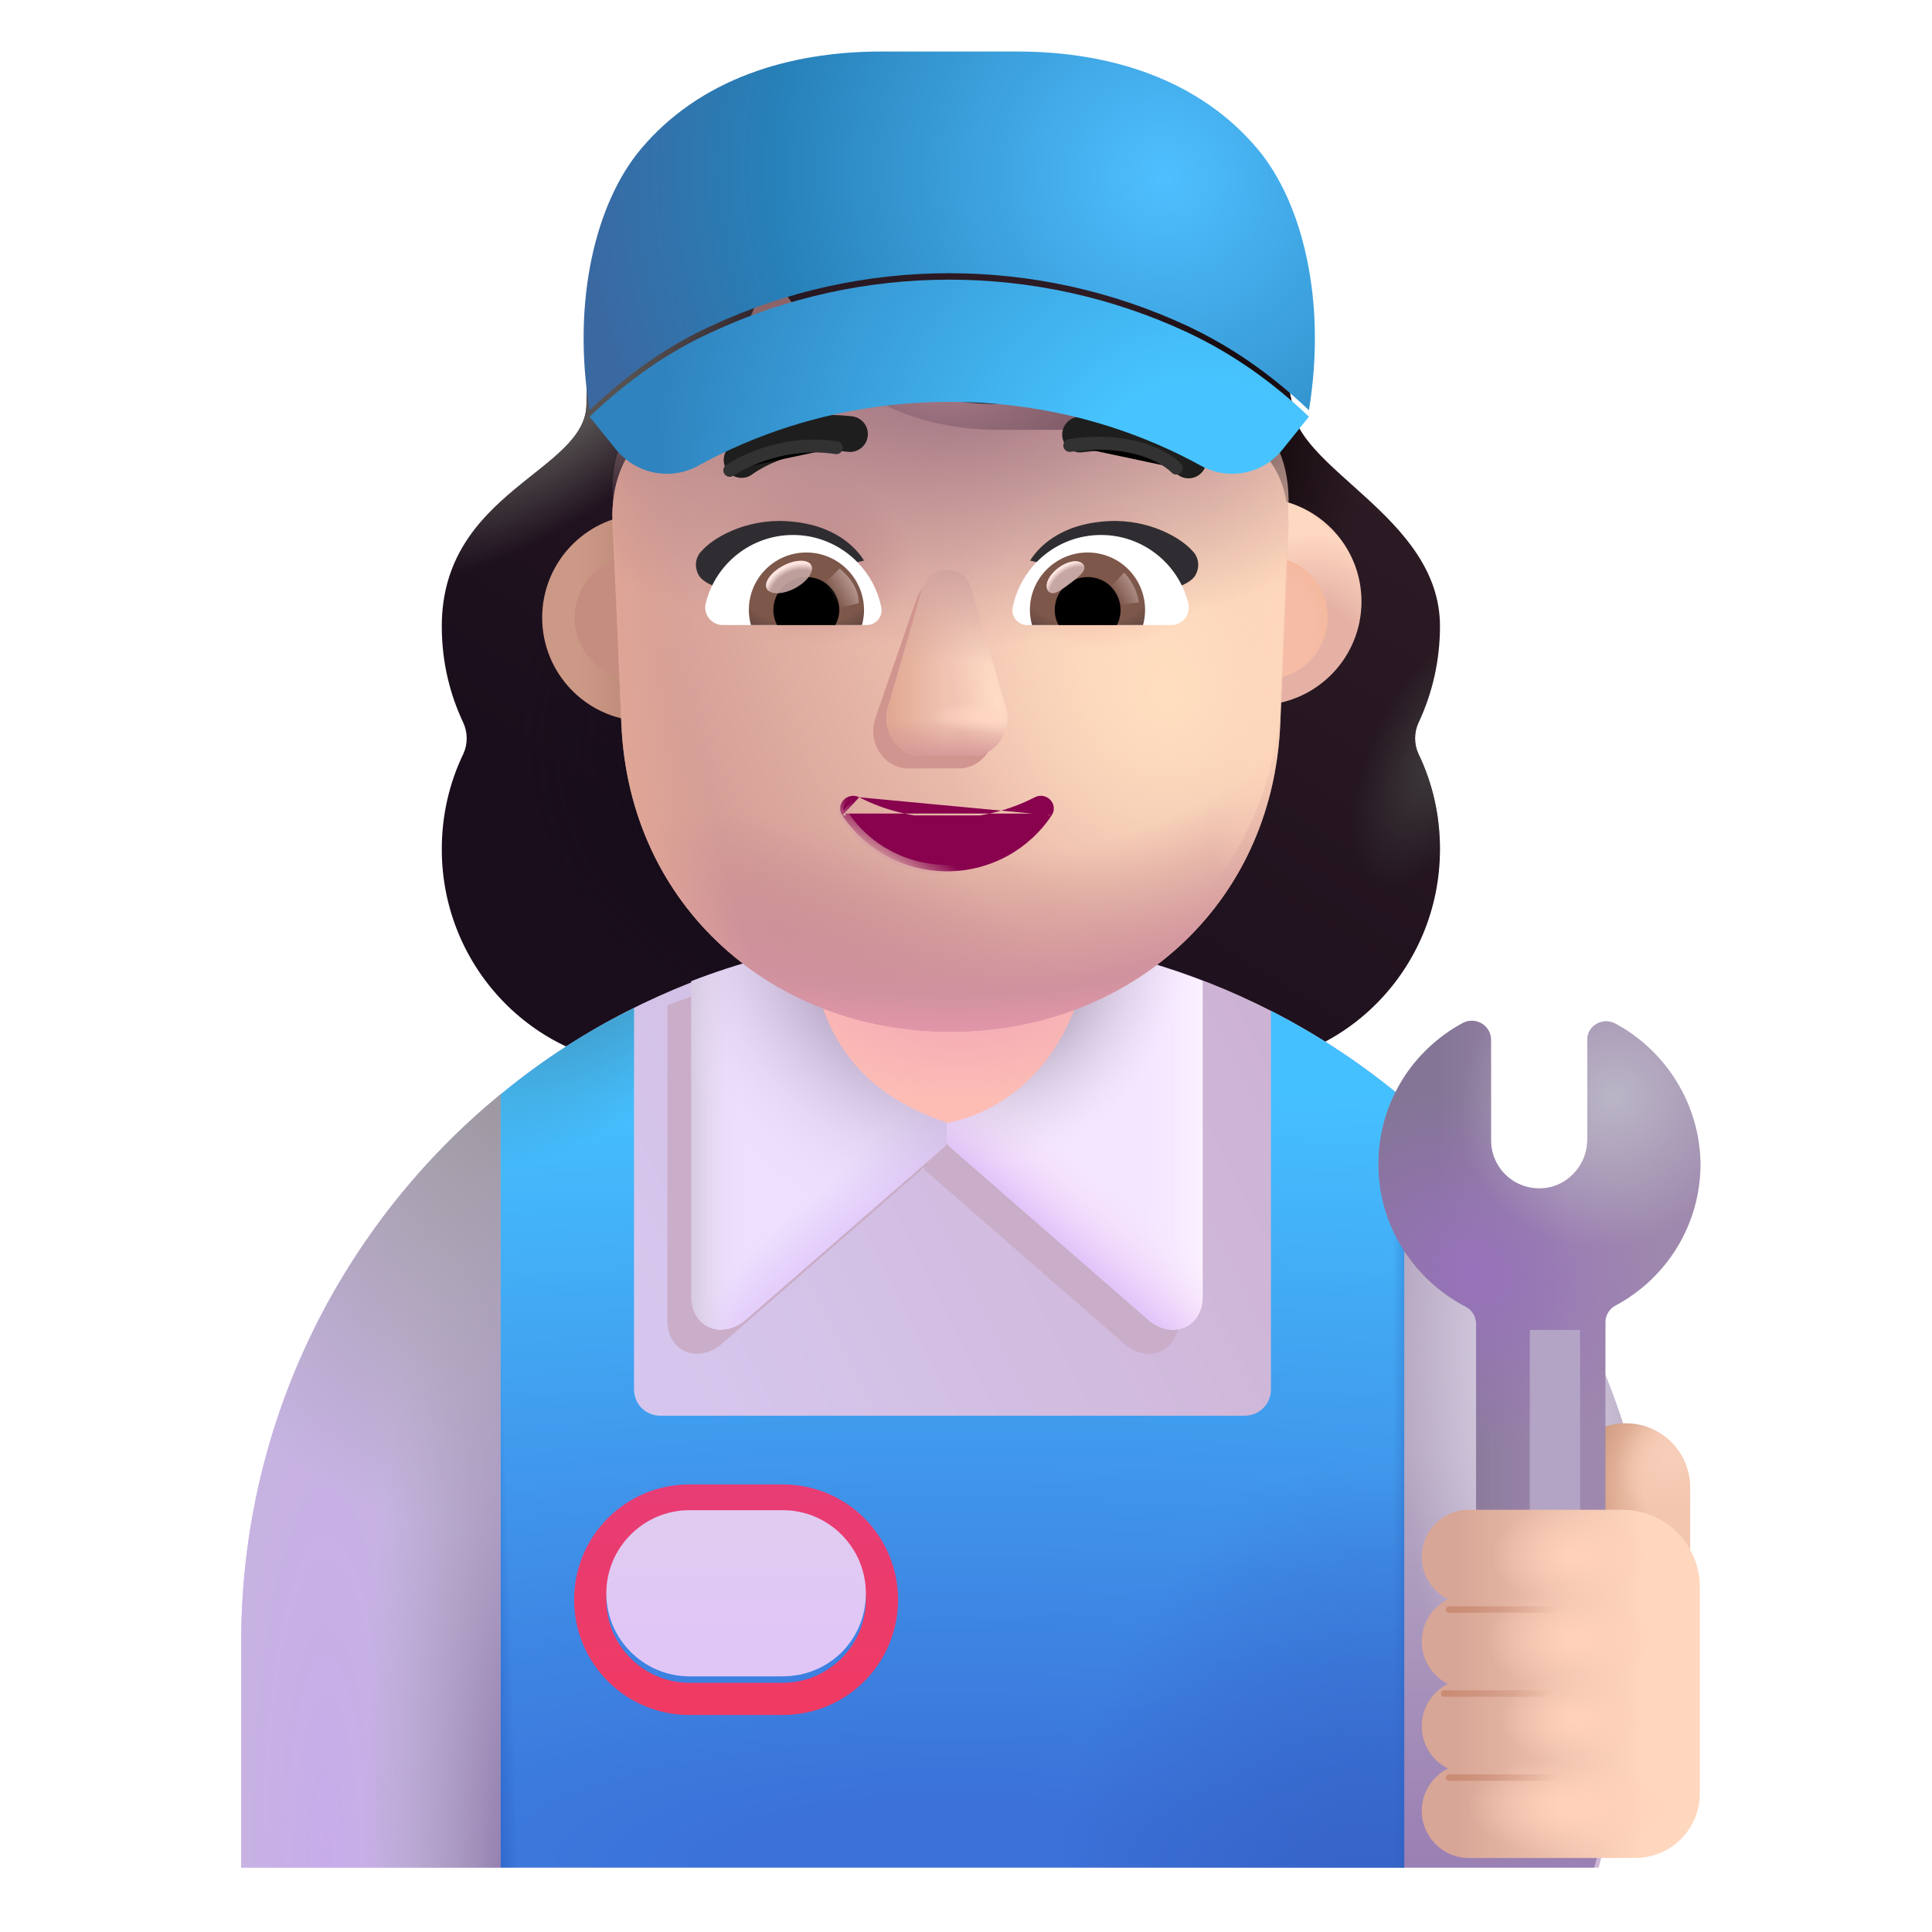 <svg viewBox="1 1 30 30" xmlns="http://www.w3.org/2000/svg">
<g filter="url(#filter0_ii_4002_1960)">
<path d="M23.51 10.724C23.51 9.003 21.211 8.271 21.211 7.25L21.071 6.571C21.071 5.65 21.323 5.18 20.968 4.559H10.651C10.345 5.18 10.257 6.343 10.257 7.264V7.274C10.257 8.321 8.01 8.625 8.01 10.724C8.01 11.264 8.128 11.765 8.345 12.225C8.414 12.375 8.414 12.555 8.345 12.705C8.128 13.156 8.01 13.656 8.01 14.187C8.01 16.048 9.498 17.559 11.331 17.559H20.189C22.022 17.559 23.51 16.048 23.51 14.187C23.51 13.656 23.392 13.156 23.175 12.705C23.106 12.555 23.106 12.375 23.175 12.225C23.392 11.765 23.51 11.254 23.51 10.724Z" fill="url(#paint0_linear_4002_1960)"/>
<path d="M23.51 10.724C23.51 9.003 21.211 8.271 21.211 7.25L21.071 6.571C21.071 5.65 21.323 5.18 20.968 4.559H10.651C10.345 5.18 10.257 6.343 10.257 7.264V7.274C10.257 8.321 8.01 8.625 8.01 10.724C8.01 11.264 8.128 11.765 8.345 12.225C8.414 12.375 8.414 12.555 8.345 12.705C8.128 13.156 8.01 13.656 8.01 14.187C8.01 16.048 9.498 17.559 11.331 17.559H20.189C22.022 17.559 23.51 16.048 23.51 14.187C23.51 13.656 23.392 13.156 23.175 12.705C23.106 12.555 23.106 12.375 23.175 12.225C23.392 11.765 23.51 11.254 23.51 10.724Z" fill="url(#paint1_radial_4002_1960)"/>
<path d="M23.51 10.724C23.51 9.003 21.211 8.271 21.211 7.25L21.071 6.571C21.071 5.65 21.323 5.18 20.968 4.559H10.651C10.345 5.18 10.257 6.343 10.257 7.264V7.274C10.257 8.321 8.01 8.625 8.01 10.724C8.01 11.264 8.128 11.765 8.345 12.225C8.414 12.375 8.414 12.555 8.345 12.705C8.128 13.156 8.01 13.656 8.01 14.187C8.01 16.048 9.498 17.559 11.331 17.559H20.189C22.022 17.559 23.51 16.048 23.51 14.187C23.51 13.656 23.392 13.156 23.175 12.705C23.106 12.555 23.106 12.375 23.175 12.225C23.392 11.765 23.51 11.254 23.51 10.724Z" fill="url(#paint2_radial_4002_1960)"/>
<path d="M23.51 10.724C23.51 9.003 21.211 8.271 21.211 7.25L21.071 6.571C21.071 5.65 21.323 5.18 20.968 4.559H10.651C10.345 5.18 10.257 6.343 10.257 7.264V7.274C10.257 8.321 8.01 8.625 8.01 10.724C8.01 11.264 8.128 11.765 8.345 12.225C8.414 12.375 8.414 12.555 8.345 12.705C8.128 13.156 8.01 13.656 8.01 14.187C8.01 16.048 9.498 17.559 11.331 17.559H20.189C22.022 17.559 23.51 16.048 23.51 14.187C23.51 13.656 23.392 13.156 23.175 12.705C23.106 12.555 23.106 12.375 23.175 12.225C23.392 11.765 23.51 11.254 23.51 10.724Z" fill="url(#paint3_radial_4002_1960)"/>
<path d="M23.51 10.724C23.51 9.003 21.211 8.271 21.211 7.25L21.071 6.571C21.071 5.65 21.323 5.18 20.968 4.559H10.651C10.345 5.18 10.257 6.343 10.257 7.264V7.274C10.257 8.321 8.01 8.625 8.01 10.724C8.01 11.264 8.128 11.765 8.345 12.225C8.414 12.375 8.414 12.555 8.345 12.705C8.128 13.156 8.01 13.656 8.01 14.187C8.01 16.048 9.498 17.559 11.331 17.559H20.189C22.022 17.559 23.51 16.048 23.51 14.187C23.51 13.656 23.392 13.156 23.175 12.705C23.106 12.555 23.106 12.375 23.175 12.225C23.392 11.765 23.51 11.254 23.51 10.724Z" fill="url(#paint4_radial_4002_1960)"/>
</g>
<path d="M15.745 15.5C9.675 15.5 4.745 20.42 4.745 26.5V30H25.824L26.735 26.5C26.735 20.42 21.815 15.5 15.745 15.5Z" fill="url(#paint5_linear_4002_1960)"/>
<g filter="url(#filter1_f_4002_1960)">
<path d="M19.301 21.515V16.607C18.579 16.327 17.82 16.122 17.033 16L15.332 17.776L13.634 16.001C12.846 16.124 12.087 16.33 11.364 16.61V21.515C11.364 21.948 11.782 22.183 12.176 21.894L15.298 19.174C15.32 19.154 15.332 19.127 15.332 19.098C15.332 19.127 15.345 19.154 15.367 19.174L18.489 21.894C18.883 22.183 19.301 21.948 19.301 21.515Z" fill="#CAADC8"/>
</g>
<path d="M11.736 16.236V21.141C11.736 21.574 12.154 21.809 12.549 21.52L15.671 18.8C15.692 18.781 15.705 18.753 15.705 18.724V17.402L14.006 15.627C13.219 15.75 12.459 15.956 11.736 16.236Z" fill="#EDDFFD"/>
<path d="M11.736 16.236V21.141C11.736 21.574 12.154 21.809 12.549 21.52L15.671 18.8C15.692 18.781 15.705 18.753 15.705 18.724V17.402L14.006 15.627C13.219 15.75 12.459 15.956 11.736 16.236Z" fill="url(#paint6_linear_4002_1960)"/>
<path d="M11.736 16.236V21.141C11.736 21.574 12.154 21.809 12.549 21.52L15.671 18.8C15.692 18.781 15.705 18.753 15.705 18.724V17.402L14.006 15.627C13.219 15.75 12.459 15.956 11.736 16.236Z" fill="url(#paint7_linear_4002_1960)"/>
<path d="M11.736 16.236V21.141C11.736 21.574 12.154 21.809 12.549 21.52L15.671 18.8C15.692 18.781 15.705 18.753 15.705 18.724V17.402L14.006 15.627C13.219 15.75 12.459 15.956 11.736 16.236Z" fill="url(#paint8_radial_4002_1960)"/>
<path d="M19.674 16.233V21.141C19.674 21.574 19.256 21.809 18.861 21.52L15.739 18.799C15.717 18.78 15.705 18.753 15.705 18.724V17.402L17.405 15.626C18.192 15.748 18.951 15.953 19.674 16.233Z" fill="#F4E6FF"/>
<path d="M19.674 16.233V21.141C19.674 21.574 19.256 21.809 18.861 21.52L15.739 18.799C15.717 18.78 15.705 18.753 15.705 18.724V17.402L17.405 15.626C18.192 15.748 18.951 15.953 19.674 16.233Z" fill="url(#paint9_linear_4002_1960)"/>
<path d="M19.674 16.233V21.141C19.674 21.574 19.256 21.809 18.861 21.52L15.739 18.799C15.717 18.78 15.705 18.753 15.705 18.724V17.402L17.405 15.626C18.192 15.748 18.951 15.953 19.674 16.233Z" fill="url(#paint10_linear_4002_1960)"/>
<path d="M19.674 16.233V21.141C19.674 21.574 19.256 21.809 18.861 21.52L15.739 18.799C15.717 18.78 15.705 18.753 15.705 18.724V17.402L17.405 15.626C18.192 15.748 18.951 15.953 19.674 16.233Z" fill="url(#paint11_radial_4002_1960)"/>
<path d="M8.775 30V17.99C6.315 20.006 4.745 23.068 4.745 26.5V30H8.775Z" fill="url(#paint12_radial_4002_1960)"/>
<path d="M8.775 30V17.99C6.315 20.006 4.745 23.068 4.745 26.5V30H8.775Z" fill="url(#paint13_radial_4002_1960)"/>
<path d="M8.775 30V17.99C6.315 20.006 4.745 23.068 4.745 26.5V30H8.775Z" fill="url(#paint14_radial_4002_1960)"/>
<path d="M22.775 18.043V30H25.754L26.735 26.5C26.735 23.099 25.195 20.06 22.775 18.043Z" fill="url(#paint15_linear_4002_1960)"/>
<path d="M22.775 18.043V30H25.754L26.735 26.5C26.735 23.099 25.195 20.06 22.775 18.043Z" fill="url(#paint16_radial_4002_1960)"/>
<path d="M26.245 23.1C26.795 23.1 27.245 23.55 27.245 24.1V26.39H25.245V24.1C25.245 23.55 25.695 23.1 26.245 23.1Z" fill="url(#paint17_radial_4002_1960)"/>
<path d="M26.245 23.1C26.795 23.1 27.245 23.55 27.245 24.1V26.39H25.245V24.1C25.245 23.55 25.695 23.1 26.245 23.1Z" fill="url(#paint18_radial_4002_1960)"/>
<path d="M20.735 16.696V22.573C20.735 22.803 20.555 22.983 20.325 22.983H11.255C11.025 22.983 10.845 22.803 10.845 22.573V16.653C10.706 16.721 10.568 16.792 10.432 16.866C10.07 17.066 9.72 17.286 9.385 17.524C9.175 17.674 8.972 17.83 8.775 17.993L8.775 30H22.805L22.805 18.068C22.172 17.537 21.478 17.075 20.735 16.696Z" fill="url(#paint19_radial_4002_1960)"/>
<path d="M20.735 16.696V22.573C20.735 22.803 20.555 22.983 20.325 22.983H11.255C11.025 22.983 10.845 22.803 10.845 22.573V16.653C10.706 16.721 10.568 16.792 10.432 16.866C10.07 17.066 9.72 17.286 9.385 17.524C9.175 17.674 8.972 17.83 8.775 17.993L8.775 30H22.805L22.805 18.068C22.172 17.537 21.478 17.075 20.735 16.696Z" fill="url(#paint20_radial_4002_1960)"/>
<path d="M20.735 16.696V22.573C20.735 22.803 20.555 22.983 20.325 22.983H11.255C11.025 22.983 10.845 22.803 10.845 22.573V16.653C10.706 16.721 10.568 16.792 10.432 16.866C10.07 17.066 9.72 17.286 9.385 17.524C9.175 17.674 8.972 17.83 8.775 17.993L8.775 30H22.805L22.805 18.068C22.172 17.537 21.478 17.075 20.735 16.696Z" fill="url(#paint21_linear_4002_1960)"/>
<path d="M20.735 16.696V22.573C20.735 22.803 20.555 22.983 20.325 22.983H11.255C11.025 22.983 10.845 22.803 10.845 22.573V16.653C10.706 16.721 10.568 16.792 10.432 16.866C10.07 17.066 9.72 17.286 9.385 17.524C9.175 17.674 8.972 17.83 8.775 17.993L8.775 30H22.805L22.805 18.068C22.172 17.537 21.478 17.075 20.735 16.696Z" fill="url(#paint22_linear_4002_1960)"/>
<path d="M20.735 16.696V22.573C20.735 22.803 20.555 22.983 20.325 22.983H11.255C11.025 22.983 10.845 22.803 10.845 22.573V16.653C10.706 16.721 10.568 16.792 10.432 16.866C10.07 17.066 9.72 17.286 9.385 17.524C9.175 17.674 8.972 17.83 8.775 17.993L8.775 30H22.805L22.805 18.068C22.172 17.537 21.478 17.075 20.735 16.696Z" fill="url(#paint23_radial_4002_1960)"/>
<g filter="url(#filter2_d_4002_1960)">
<path d="M13.155 24.45C13.865 24.45 14.445 25.03 14.445 25.74C14.445 26.45 13.865 27.03 13.155 27.03H11.705C10.995 27.03 10.415 26.45 10.415 25.74C10.415 25.03 10.995 24.45 11.705 24.45H13.155ZM13.155 23.95H11.705C10.715 23.95 9.915 24.75 9.915 25.74C9.915 26.73 10.715 27.53 11.705 27.53H13.155C14.145 27.53 14.945 26.73 14.945 25.74C14.945 24.75 14.145 23.95 13.155 23.95Z" fill="url(#paint24_linear_4002_1960)"/>
</g>
<g filter="url(#filter3_i_4002_1960)">
<path d="M13.155 27.03H11.705C10.995 27.03 10.415 26.45 10.415 25.74C10.415 25.03 10.995 24.45 11.705 24.45H13.155C13.865 24.45 14.445 25.03 14.445 25.74C14.445 26.46 13.875 27.03 13.155 27.03Z" fill="url(#paint25_linear_4002_1960)"/>
</g>
<g filter="url(#filter4_i_4002_1960)">
<path d="M15.717 18.637C14.194 18.129 13.767 17.149 13.564 16.048H17.916C17.549 18.064 16.235 18.535 15.717 18.637Z" fill="url(#paint26_radial_4002_1960)"/>
</g>
<g filter="url(#filter5_i_4002_1960)">
<path d="M25.93 17.043C25.739 16.943 25.498 17.073 25.498 17.293V18.844C25.498 19.264 25.157 19.614 24.735 19.604C24.323 19.594 24.002 19.264 24.002 18.854V17.293C24.002 17.073 23.761 16.933 23.57 17.033C22.787 17.453 22.265 18.264 22.255 19.204C22.245 20.175 22.807 21.025 23.621 21.445C23.711 21.495 23.771 21.596 23.771 21.696V27.999C23.771 28.55 24.223 29 24.775 29C25.327 29 25.779 28.55 25.779 27.999V21.676C25.779 21.576 25.839 21.476 25.93 21.425C26.723 21.005 27.255 20.175 27.255 19.224C27.245 18.294 26.713 17.463 25.93 17.043Z" fill="#9E88AD"/>
<path d="M25.93 17.043C25.739 16.943 25.498 17.073 25.498 17.293V18.844C25.498 19.264 25.157 19.614 24.735 19.604C24.323 19.594 24.002 19.264 24.002 18.854V17.293C24.002 17.073 23.761 16.933 23.57 17.033C22.787 17.453 22.265 18.264 22.255 19.204C22.245 20.175 22.807 21.025 23.621 21.445C23.711 21.495 23.771 21.596 23.771 21.696V27.999C23.771 28.55 24.223 29 24.775 29C25.327 29 25.779 28.55 25.779 27.999V21.676C25.779 21.576 25.839 21.476 25.93 21.425C26.723 21.005 27.255 20.175 27.255 19.224C27.245 18.294 26.713 17.463 25.93 17.043Z" fill="url(#paint27_linear_4002_1960)"/>
<path d="M25.93 17.043C25.739 16.943 25.498 17.073 25.498 17.293V18.844C25.498 19.264 25.157 19.614 24.735 19.604C24.323 19.594 24.002 19.264 24.002 18.854V17.293C24.002 17.073 23.761 16.933 23.57 17.033C22.787 17.453 22.265 18.264 22.255 19.204C22.245 20.175 22.807 21.025 23.621 21.445C23.711 21.495 23.771 21.596 23.771 21.696V27.999C23.771 28.55 24.223 29 24.775 29C25.327 29 25.779 28.55 25.779 27.999V21.676C25.779 21.576 25.839 21.476 25.93 21.425C26.723 21.005 27.255 20.175 27.255 19.224C27.245 18.294 26.713 17.463 25.93 17.043Z" fill="url(#paint28_radial_4002_1960)"/>
<path d="M25.93 17.043C25.739 16.943 25.498 17.073 25.498 17.293V18.844C25.498 19.264 25.157 19.614 24.735 19.604C24.323 19.594 24.002 19.264 24.002 18.854V17.293C24.002 17.073 23.761 16.933 23.57 17.033C22.787 17.453 22.265 18.264 22.255 19.204C22.245 20.175 22.807 21.025 23.621 21.445C23.711 21.495 23.771 21.596 23.771 21.696V27.999C23.771 28.55 24.223 29 24.775 29C25.327 29 25.779 28.55 25.779 27.999V21.676C25.779 21.576 25.839 21.476 25.93 21.425C26.723 21.005 27.255 20.175 27.255 19.224C27.245 18.294 26.713 17.463 25.93 17.043Z" fill="url(#paint29_radial_4002_1960)"/>
</g>
<g filter="url(#filter6_f_4002_1960)">
<rect x="24.755" y="21.651" width="0.78" height="3.662" fill="#B3A4C6"/>
</g>
<g filter="url(#filter7_i_4002_1960)">
<path d="M22.927 25.326C22.927 24.924 23.252 24.594 23.654 24.594H26.045C26.708 24.594 27.245 25.131 27.245 25.794V29C27.245 29.552 26.797 30 26.245 30H23.654C23.252 30 22.927 29.669 22.927 29.268C22.927 28.981 23.093 28.731 23.334 28.611C23.093 28.491 22.927 28.241 22.927 27.954C22.927 27.667 23.093 27.417 23.334 27.297C23.093 27.177 22.927 26.927 22.927 26.64C22.927 26.353 23.093 26.102 23.334 25.983C23.093 25.863 22.927 25.612 22.927 25.326Z" fill="url(#paint30_linear_4002_1960)"/>
<path d="M22.927 25.326C22.927 24.924 23.252 24.594 23.654 24.594H26.045C26.708 24.594 27.245 25.131 27.245 25.794V29C27.245 29.552 26.797 30 26.245 30H23.654C23.252 30 22.927 29.669 22.927 29.268C22.927 28.981 23.093 28.731 23.334 28.611C23.093 28.491 22.927 28.241 22.927 27.954C22.927 27.667 23.093 27.417 23.334 27.297C23.093 27.177 22.927 26.927 22.927 26.64C22.927 26.353 23.093 26.102 23.334 25.983C23.093 25.863 22.927 25.612 22.927 25.326Z" fill="url(#paint31_radial_4002_1960)"/>
<path d="M22.927 25.326C22.927 24.924 23.252 24.594 23.654 24.594H26.045C26.708 24.594 27.245 25.131 27.245 25.794V29C27.245 29.552 26.797 30 26.245 30H23.654C23.252 30 22.927 29.669 22.927 29.268C22.927 28.981 23.093 28.731 23.334 28.611C23.093 28.491 22.927 28.241 22.927 27.954C22.927 27.667 23.093 27.417 23.334 27.297C23.093 27.177 22.927 26.927 22.927 26.64C22.927 26.353 23.093 26.102 23.334 25.983C23.093 25.863 22.927 25.612 22.927 25.326Z" fill="url(#paint32_radial_4002_1960)"/>
<path d="M22.927 25.326C22.927 24.924 23.252 24.594 23.654 24.594H26.045C26.708 24.594 27.245 25.131 27.245 25.794V29C27.245 29.552 26.797 30 26.245 30H23.654C23.252 30 22.927 29.669 22.927 29.268C22.927 28.981 23.093 28.731 23.334 28.611C23.093 28.491 22.927 28.241 22.927 27.954C22.927 27.667 23.093 27.417 23.334 27.297C23.093 27.177 22.927 26.927 22.927 26.64C22.927 26.353 23.093 26.102 23.334 25.983C23.093 25.863 22.927 25.612 22.927 25.326Z" fill="url(#paint33_radial_4002_1960)"/>
<path d="M22.927 25.326C22.927 24.924 23.252 24.594 23.654 24.594H26.045C26.708 24.594 27.245 25.131 27.245 25.794V29C27.245 29.552 26.797 30 26.245 30H23.654C23.252 30 22.927 29.669 22.927 29.268C22.927 28.981 23.093 28.731 23.334 28.611C23.093 28.491 22.927 28.241 22.927 27.954C22.927 27.667 23.093 27.417 23.334 27.297C23.093 27.177 22.927 26.927 22.927 26.64C22.927 26.353 23.093 26.102 23.334 25.983C23.093 25.863 22.927 25.612 22.927 25.326Z" fill="url(#paint34_radial_4002_1960)"/>
</g>
<g filter="url(#filter8_f_4002_1960)">
<path d="M23.503 25.992H25.3" stroke="url(#paint35_linear_4002_1960)" stroke-width="0.1" stroke-linecap="round"/>
</g>
<g filter="url(#filter9_f_4002_1960)">
<path d="M23.425 27.297H25.222" stroke="url(#paint36_linear_4002_1960)" stroke-width="0.1" stroke-linecap="round"/>
</g>
<g filter="url(#filter10_f_4002_1960)">
<path d="M23.503 28.602H25.3" stroke="url(#paint37_linear_4002_1960)" stroke-width="0.1" stroke-linecap="round"/>
</g>
<g filter="url(#filter11_i_4002_1960)">
<path d="M20.627 12.197C20.692 11.133 20.756 10.07 20.811 9.006C21.567 9.138 22.141 9.797 22.141 10.591C22.141 11.448 21.471 12.148 20.627 12.197Z" fill="url(#paint38_radial_4002_1960)"/>
<path d="M20.627 12.197C20.692 11.133 20.756 10.07 20.811 9.006C21.567 9.138 22.141 9.797 22.141 10.591C22.141 11.448 21.471 12.148 20.627 12.197Z" fill="url(#paint39_radial_4002_1960)"/>
</g>
<g filter="url(#filter12_i_4002_1960)">
<path d="M10.651 8.998C9.87 9.108 9.269 9.779 9.269 10.591C9.269 11.45 9.942 12.152 10.789 12.197C10.725 11.129 10.672 10.066 10.651 8.998Z" fill="url(#paint40_linear_4002_1960)"/>
</g>
<g filter="url(#filter13_f_4002_1960)">
<path d="M10.668 9.659C10.241 9.754 9.922 10.135 9.922 10.591C9.922 11.076 10.283 11.476 10.751 11.538C10.716 10.911 10.687 10.286 10.668 9.659Z" fill="#C58C80"/>
</g>
<g filter="url(#filter14_f_4002_1960)">
<path d="M20.667 11.546C20.705 10.912 20.742 10.278 20.777 9.643C21.248 9.702 21.613 10.104 21.613 10.591C21.613 11.116 21.19 11.542 20.667 11.546Z" fill="#F6BCA5"/>
<path d="M20.667 11.546C20.705 10.912 20.742 10.278 20.777 9.643C21.248 9.702 21.613 10.104 21.613 10.591C21.613 11.116 21.19 11.542 20.667 11.546Z" fill="url(#paint41_radial_4002_1960)"/>
</g>
<g filter="url(#filter15_i_4002_1960)">
<path d="M19.795 7.274H16.481C15.167 7.274 13.973 6.68 13.236 5.617C13.107 5.432 12.838 5.471 12.758 5.666L12.679 5.861C12.44 6.426 11.992 6.865 11.445 7.099C11.415 7.118 11.375 7.138 11.335 7.147C11.086 7.264 10.519 7.635 10.509 8.6L10.648 11.835C10.768 14.7 13.027 16.62 15.764 16.62C18.501 16.62 20.76 14.7 20.88 11.835L21.009 8.756C20.989 7.401 19.984 7.274 19.795 7.274Z" fill="url(#paint42_radial_4002_1960)"/>
<path d="M19.795 7.274H16.481C15.167 7.274 13.973 6.68 13.236 5.617C13.107 5.432 12.838 5.471 12.758 5.666L12.679 5.861C12.44 6.426 11.992 6.865 11.445 7.099C11.415 7.118 11.375 7.138 11.335 7.147C11.086 7.264 10.519 7.635 10.509 8.6L10.648 11.835C10.768 14.7 13.027 16.62 15.764 16.62C18.501 16.62 20.76 14.7 20.88 11.835L21.009 8.756C20.989 7.401 19.984 7.274 19.795 7.274Z" fill="url(#paint43_radial_4002_1960)"/>
<path d="M19.795 7.274H16.481C15.167 7.274 13.973 6.68 13.236 5.617C13.107 5.432 12.838 5.471 12.758 5.666L12.679 5.861C12.44 6.426 11.992 6.865 11.445 7.099C11.415 7.118 11.375 7.138 11.335 7.147C11.086 7.264 10.519 7.635 10.509 8.6L10.648 11.835C10.768 14.7 13.027 16.62 15.764 16.62C18.501 16.62 20.76 14.7 20.88 11.835L21.009 8.756C20.989 7.401 19.984 7.274 19.795 7.274Z" fill="url(#paint44_radial_4002_1960)"/>
<path d="M19.795 7.274H16.481C15.167 7.274 13.973 6.68 13.236 5.617C13.107 5.432 12.838 5.471 12.758 5.666L12.679 5.861C12.44 6.426 11.992 6.865 11.445 7.099C11.415 7.118 11.375 7.138 11.335 7.147C11.086 7.264 10.519 7.635 10.509 8.6L10.648 11.835C10.768 14.7 13.027 16.62 15.764 16.62C18.501 16.62 20.76 14.7 20.88 11.835L21.009 8.756C20.989 7.401 19.984 7.274 19.795 7.274Z" fill="url(#paint45_radial_4002_1960)"/>
<path d="M19.795 7.274H16.481C15.167 7.274 13.973 6.68 13.236 5.617C13.107 5.432 12.838 5.471 12.758 5.666L12.679 5.861C12.44 6.426 11.992 6.865 11.445 7.099C11.415 7.118 11.375 7.138 11.335 7.147C11.086 7.264 10.519 7.635 10.509 8.6L10.648 11.835C10.768 14.7 13.027 16.62 15.764 16.62C18.501 16.62 20.76 14.7 20.88 11.835L21.009 8.756C20.989 7.401 19.984 7.274 19.795 7.274Z" fill="url(#paint46_radial_4002_1960)"/>
<path d="M19.795 7.274H16.481C15.167 7.274 13.973 6.68 13.236 5.617C13.107 5.432 12.838 5.471 12.758 5.666L12.679 5.861C12.44 6.426 11.992 6.865 11.445 7.099C11.415 7.118 11.375 7.138 11.335 7.147C11.086 7.264 10.519 7.635 10.509 8.6L10.648 11.835C10.768 14.7 13.027 16.62 15.764 16.62C18.501 16.62 20.76 14.7 20.88 11.835L21.009 8.756C20.989 7.401 19.984 7.274 19.795 7.274Z" fill="url(#paint47_radial_4002_1960)"/>
<path d="M19.795 7.274H16.481C15.167 7.274 13.973 6.68 13.236 5.617C13.107 5.432 12.838 5.471 12.758 5.666L12.679 5.861C12.44 6.426 11.992 6.865 11.445 7.099C11.415 7.118 11.375 7.138 11.335 7.147C11.086 7.264 10.519 7.635 10.509 8.6L10.648 11.835C10.768 14.7 13.027 16.62 15.764 16.62C18.501 16.62 20.76 14.7 20.88 11.835L21.009 8.756C20.989 7.401 19.984 7.274 19.795 7.274Z" fill="url(#paint48_radial_4002_1960)"/>
</g>
<path d="M19.795 7.274H16.481C15.167 7.274 13.973 6.68 13.236 5.617C13.107 5.432 12.838 5.471 12.758 5.666L12.679 5.861C12.44 6.426 11.992 6.865 11.445 7.099C11.415 7.118 11.375 7.138 11.335 7.147C11.086 7.264 10.519 7.635 10.509 8.6L10.648 11.835C10.768 14.7 13.027 16.62 15.764 16.62C18.501 16.62 20.76 14.7 20.88 11.835L21.009 8.756C20.989 7.401 19.984 7.274 19.795 7.274Z" fill="url(#paint49_radial_4002_1960)"/>
<path d="M19.795 7.274H16.481C15.167 7.274 13.973 6.68 13.236 5.617C13.107 5.432 12.838 5.471 12.758 5.666L12.679 5.861C12.44 6.426 11.992 6.865 11.445 7.099C11.415 7.118 11.375 7.138 11.335 7.147C11.086 7.264 10.519 7.635 10.509 8.6L10.648 11.835C10.768 14.7 13.027 16.62 15.764 16.62C18.501 16.62 20.76 14.7 20.88 11.835L21.009 8.756C20.989 7.401 19.984 7.274 19.795 7.274Z" fill="url(#paint50_radial_4002_1960)"/>
<path d="M19.795 7.274H16.481C15.167 7.274 13.973 6.68 13.236 5.617C13.107 5.432 12.838 5.471 12.758 5.666L12.679 5.861C12.44 6.426 11.992 6.865 11.445 7.099C11.415 7.118 11.375 7.138 11.335 7.147C11.086 7.264 10.519 7.635 10.509 8.6L10.648 11.835C10.768 14.7 13.027 16.62 15.764 16.62C18.501 16.62 20.76 14.7 20.88 11.835L21.009 8.756C20.989 7.401 19.984 7.274 19.795 7.274Z" fill="url(#paint51_radial_4002_1960)"/>
<g filter="url(#filter16_f_4002_1960)">
<path d="M15.219 10.338L14.584 12.176C14.475 12.554 14.736 12.932 15.104 12.932H15.891C16.26 12.932 16.52 12.548 16.411 12.176L15.88 10.338C15.766 9.93 15.338 9.93 15.219 10.338Z" fill="#D19590"/>
</g>
<g filter="url(#filter17_f_4002_1960)">
<path d="M15.322 10.142L14.791 11.98C14.683 12.358 14.943 12.736 15.312 12.736H16.098C16.467 12.736 16.727 12.352 16.619 11.98L16.087 10.142C15.973 9.735 15.442 9.735 15.322 10.142Z" fill="#F1C4B2"/>
<path d="M15.322 10.142L14.791 11.98C14.683 12.358 14.943 12.736 15.312 12.736H16.098C16.467 12.736 16.727 12.352 16.619 11.98L16.087 10.142C15.973 9.735 15.442 9.735 15.322 10.142Z" fill="url(#paint52_radial_4002_1960)"/>
<path d="M15.322 10.142L14.791 11.98C14.683 12.358 14.943 12.736 15.312 12.736H16.098C16.467 12.736 16.727 12.352 16.619 11.98L16.087 10.142C15.973 9.735 15.442 9.735 15.322 10.142Z" fill="url(#paint53_linear_4002_1960)"/>
<path d="M15.322 10.142L14.791 11.98C14.683 12.358 14.943 12.736 15.312 12.736H16.098C16.467 12.736 16.727 12.352 16.619 11.98L16.087 10.142C15.973 9.735 15.442 9.735 15.322 10.142Z" fill="url(#paint54_linear_4002_1960)"/>
<path d="M15.322 10.142L14.791 11.98C14.683 12.358 14.943 12.736 15.312 12.736H16.098C16.467 12.736 16.727 12.352 16.619 11.98L16.087 10.142C15.973 9.735 15.442 9.735 15.322 10.142Z" fill="url(#paint55_radial_4002_1960)"/>
<path d="M15.322 10.142L14.791 11.98C14.683 12.358 14.943 12.736 15.312 12.736H16.098C16.467 12.736 16.727 12.352 16.619 11.98L16.087 10.142C15.973 9.735 15.442 9.735 15.322 10.142Z" fill="url(#paint56_linear_4002_1960)"/>
</g>
<path d="M14.342 13.38L14.342 13.38C14.736 13.585 15.205 13.703 15.705 13.703C16.21 13.703 16.674 13.585 17.067 13.38L17.068 13.38L17.068 13.38C17.158 13.334 17.252 13.361 17.309 13.42C17.366 13.479 17.387 13.575 17.33 13.661M14.342 13.38L17.288 13.633M14.342 13.38L14.342 13.38C14.251 13.334 14.157 13.363 14.1 13.422C14.044 13.481 14.022 13.577 14.08 13.662M14.342 13.38L14.121 13.633M17.33 13.661C17.33 13.661 17.33 13.661 17.33 13.661L17.288 13.633M17.33 13.661C17.33 13.661 17.33 13.661 17.33 13.661L17.288 13.633M17.33 13.661C16.986 14.182 16.387 14.53 15.705 14.53C15.023 14.53 14.424 14.182 14.08 13.662M17.288 13.633C16.953 14.141 16.37 14.479 15.705 14.479C15.04 14.479 14.456 14.141 14.121 13.633M14.08 13.662C14.08 13.662 14.08 13.662 14.08 13.662L14.121 13.633M14.08 13.662C14.08 13.661 14.08 13.661 14.08 13.661L14.121 13.633" fill="#88024E" stroke="url(#paint57_linear_4002_1960)" stroke-width="0.1"/>
<g filter="url(#filter18_i_4002_1960)">
<path d="M19.438 8.141C19.263 7.989 19.059 7.827 18.75 7.73C18.446 7.634 18.065 7.608 17.538 7.673C17.386 7.691 17.277 7.83 17.296 7.982C17.315 8.134 17.453 8.242 17.605 8.223C18.086 8.164 18.381 8.195 18.584 8.259C18.782 8.321 18.916 8.422 19.073 8.559C19.189 8.66 19.364 8.648 19.465 8.532C19.565 8.417 19.553 8.242 19.438 8.141Z" fill="#1E1E1E"/>
</g>
<g filter="url(#filter19_i_4002_1960)">
<path d="M12.294 8.025C12.384 7.971 12.514 7.902 12.678 7.837C13.005 7.709 13.473 7.597 14.033 7.665C14.185 7.684 14.293 7.822 14.274 7.974C14.256 8.126 14.118 8.234 13.966 8.216C13.517 8.161 13.143 8.25 12.88 8.354C12.749 8.405 12.647 8.46 12.579 8.501C12.545 8.521 12.52 8.538 12.504 8.549C12.496 8.554 12.49 8.558 12.487 8.56L12.484 8.563C12.364 8.656 12.19 8.634 12.096 8.513C12.002 8.392 12.024 8.218 12.145 8.124L12.294 8.025Z" fill="#1E1E1E"/>
</g>
<g filter="url(#filter20_f_4002_1960)">
<path d="M12.332 8.304C12.589 8.134 13.229 7.835 13.987 7.952" stroke="#323233" stroke-width="0.2" stroke-linecap="round"/>
</g>
<g filter="url(#filter21_f_4002_1960)">
<path d="M19.266 8.269C18.984 7.994 18.368 7.799 17.611 7.917" stroke="#323233" stroke-width="0.2" stroke-linecap="round"/>
</g>
<g filter="url(#filter22_i_4002_1960)">
<path d="M18.213 9.242C17.448 9.281 17.114 9.664 16.995 9.855L19.006 10.316C19.147 10.324 19.491 10.23 19.569 10.07C19.65 9.903 19.581 9.765 19.518 9.707C19.342 9.503 18.844 9.21 18.213 9.242Z" fill="#302D32"/>
</g>
<g filter="url(#filter23_i_4002_1960)">
<path d="M13.199 9.242C13.964 9.281 14.298 9.664 14.417 9.855L12.406 10.316C12.265 10.324 11.921 10.23 11.843 10.07C11.762 9.903 11.831 9.765 11.894 9.707C12.07 9.503 12.568 9.21 13.199 9.242Z" fill="#302D32"/>
</g>
<path d="M18.096 9.307C18.749 9.307 19.301 9.757 19.451 10.366C19.495 10.54 19.362 10.706 19.183 10.706H16.952C16.81 10.706 16.696 10.577 16.725 10.435C16.851 9.794 17.415 9.307 18.096 9.307Z" fill="white"/>
<path d="M17.889 9.579C18.384 9.579 18.781 9.98 18.781 10.471C18.781 10.552 18.769 10.633 18.749 10.706H17.025C17.005 10.629 16.992 10.552 16.992 10.471C16.992 9.98 17.394 9.579 17.889 9.579Z" fill="url(#paint58_radial_4002_1960)"/>
<path d="M17.378 10.471C17.378 10.187 17.605 9.96 17.889 9.96C18.173 9.96 18.4 10.187 18.4 10.471C18.4 10.556 18.38 10.637 18.343 10.706H17.439C17.398 10.637 17.378 10.556 17.378 10.471Z" fill="black"/>
<g filter="url(#filter24_f_4002_1960)">
<path d="M17.823 9.767C17.887 9.852 17.754 9.956 17.603 10.069C17.452 10.182 17.34 10.261 17.276 10.176C17.212 10.091 17.283 9.931 17.434 9.818C17.586 9.705 17.76 9.682 17.823 9.767Z" fill="#C7A7A3"/>
<path d="M17.823 9.767C17.887 9.852 17.754 9.956 17.603 10.069C17.452 10.182 17.34 10.261 17.276 10.176C17.212 10.091 17.283 9.931 17.434 9.818C17.586 9.705 17.76 9.682 17.823 9.767Z" fill="url(#paint59_radial_4002_1960)"/>
</g>
<g filter="url(#filter25_f_4002_1960)">
<path d="M18.684 10.354C18.651 10.123 18.516 9.949 18.453 9.891L18.193 10.176L18.31 10.404L18.684 10.354Z" fill="url(#paint60_linear_4002_1960)"/>
</g>
<path d="M13.314 9.307C12.661 9.307 12.109 9.757 11.959 10.366C11.914 10.54 12.048 10.706 12.227 10.706H14.458C14.6 10.706 14.713 10.576 14.685 10.434C14.559 9.793 13.991 9.307 13.314 9.307Z" fill="white"/>
<path d="M13.521 9.579C13.026 9.579 12.628 9.98 12.628 10.471C12.628 10.552 12.64 10.633 12.661 10.706H14.385C14.405 10.629 14.417 10.552 14.417 10.471C14.413 9.98 14.016 9.579 13.521 9.579Z" fill="url(#paint61_radial_4002_1960)"/>
<path d="M14.032 10.471C14.032 10.187 13.805 9.96 13.521 9.96C13.237 9.96 13.009 10.187 13.009 10.471C13.009 10.556 13.03 10.637 13.066 10.706H13.971C14.008 10.637 14.032 10.556 14.032 10.471Z" fill="black"/>
<g filter="url(#filter26_f_4002_1960)">
<path d="M14.336 10.366C14.336 10.078 14.102 9.886 14.038 9.828L13.75 10.107L13.927 10.468L14.336 10.366Z" fill="url(#paint62_linear_4002_1960)"/>
</g>
<g filter="url(#filter27_f_4002_1960)">
<ellipse cx="13.252" cy="9.96" rx="0.39" ry="0.197" transform="rotate(-27.914 13.252 9.96)" fill="#C7A7A3" fill-opacity="0.9"/>
<ellipse cx="13.252" cy="9.96" rx="0.39" ry="0.197" transform="rotate(-27.914 13.252 9.96)" fill="url(#paint63_radial_4002_1960)"/>
</g>
<g filter="url(#filter28_i_4002_1960)">
<path d="M12.045 6.26C11.365 6.57 10.755 7 10.155 7.57L10.565 8.08C10.875 8.46 11.415 8.57 11.845 8.33C12.605 7.91 13.955 7.34 15.745 7.34C17.535 7.34 18.885 7.91 19.645 8.33C20.075 8.57 20.615 8.46 20.915 8.08L21.325 7.57C20.725 7 20.115 6.58 19.435 6.26C17.095 5.17 14.385 5.17 12.045 6.26Z" fill="url(#paint64_radial_4002_1960)"/>
</g>
<g filter="url(#filter29_i_4002_1960)">
<path d="M16.795 2C18.235 2 19.615 2.43 20.525 3.51C21.225 4.34 21.605 5.87 21.325 7.57C20.725 7 20.115 6.58 19.435 6.26C17.095 5.17 14.385 5.17 12.045 6.26C11.365 6.57 10.755 7 10.155 7.57C9.875 5.86 10.255 4.34 10.955 3.51C11.865 2.43 13.245 2 14.685 2H16.795Z" fill="url(#paint65_radial_4002_1960)"/>
</g>
<defs>
<filter id="filter0_ii_4002_1960" x="7.71" y="4.309" width="15.95" height="13.5" filterUnits="userSpaceOnUse" color-interpolation-filters="sRGB">
<feFlood flood-opacity="0" result="BackgroundImageFix"/>
<feBlend mode="normal" in="SourceGraphic" in2="BackgroundImageFix" result="shape"/>
<feColorMatrix in="SourceAlpha" type="matrix" values="0 0 0 0 0 0 0 0 0 0 0 0 0 0 0 0 0 0 127 0" result="hardAlpha"/>
<feOffset dx="0.15" dy="-0.25"/>
<feGaussianBlur stdDeviation="0.25"/>
<feComposite in2="hardAlpha" operator="arithmetic" k2="-1" k3="1"/>
<feColorMatrix type="matrix" values="0 0 0 0 0.153 0 0 0 0 0.102 0 0 0 0 0.169 0 0 0 1 0"/>
<feBlend mode="normal" in2="shape" result="effect1_innerShadow_4002_1960"/>
<feColorMatrix in="SourceAlpha" type="matrix" values="0 0 0 0 0 0 0 0 0 0 0 0 0 0 0 0 0 0 127 0" result="hardAlpha"/>
<feOffset dx="-0.3" dy="0.25"/>
<feGaussianBlur stdDeviation="0.375"/>
<feComposite in2="hardAlpha" operator="arithmetic" k2="-1" k3="1"/>
<feColorMatrix type="matrix" values="0 0 0 0 0.353 0 0 0 0 0.337 0 0 0 0 0.345 0 0 0 1 0"/>
<feBlend mode="normal" in2="effect1_innerShadow_4002_1960" result="effect2_innerShadow_4002_1960"/>
</filter>
<filter id="filter1_f_4002_1960" x="10.364" y="15" width="9.938" height="8.021" filterUnits="userSpaceOnUse" color-interpolation-filters="sRGB">
<feFlood flood-opacity="0" result="BackgroundImageFix"/>
<feBlend mode="normal" in="SourceGraphic" in2="BackgroundImageFix" result="shape"/>
<feGaussianBlur stdDeviation="0.5" result="effect1_foregroundBlur_4002_1960"/>
</filter>
<filter id="filter2_d_4002_1960" x="9.765" y="23.9" width="5.33" height="3.88" filterUnits="userSpaceOnUse" color-interpolation-filters="sRGB">
<feFlood flood-opacity="0" result="BackgroundImageFix"/>
<feColorMatrix in="SourceAlpha" type="matrix" values="0 0 0 0 0 0 0 0 0 0 0 0 0 0 0 0 0 0 127 0" result="hardAlpha"/>
<feOffset dy="0.1"/>
<feGaussianBlur stdDeviation="0.075"/>
<feComposite in2="hardAlpha" operator="out"/>
<feColorMatrix type="matrix" values="0 0 0 0 0.188 0 0 0 0 0.384 0 0 0 0 0.824 0 0 0 1 0"/>
<feBlend mode="normal" in2="BackgroundImageFix" result="effect1_dropShadow_4002_1960"/>
<feBlend mode="normal" in="SourceGraphic" in2="effect1_dropShadow_4002_1960" result="shape"/>
</filter>
<filter id="filter3_i_4002_1960" x="10.415" y="24.45" width="4.03" height="2.58" filterUnits="userSpaceOnUse" color-interpolation-filters="sRGB">
<feFlood flood-opacity="0" result="BackgroundImageFix"/>
<feBlend mode="normal" in="SourceGraphic" in2="BackgroundImageFix" result="shape"/>
<feColorMatrix in="SourceAlpha" type="matrix" values="0 0 0 0 0 0 0 0 0 0 0 0 0 0 0 0 0 0 127 0" result="hardAlpha"/>
<feOffset/>
<feGaussianBlur stdDeviation="0.125"/>
<feComposite in2="hardAlpha" operator="arithmetic" k2="-1" k3="1"/>
<feColorMatrix type="matrix" values="0 0 0 0 0.882 0 0 0 0 0.808 0 0 0 0 0.929 0 0 0 1 0"/>
<feBlend mode="normal" in2="shape" result="effect1_innerShadow_4002_1960"/>
</filter>
<filter id="filter4_i_4002_1960" x="13.564" y="15.848" width="4.352" height="2.789" filterUnits="userSpaceOnUse" color-interpolation-filters="sRGB">
<feFlood flood-opacity="0" result="BackgroundImageFix"/>
<feBlend mode="normal" in="SourceGraphic" in2="BackgroundImageFix" result="shape"/>
<feColorMatrix in="SourceAlpha" type="matrix" values="0 0 0 0 0 0 0 0 0 0 0 0 0 0 0 0 0 0 127 0" result="hardAlpha"/>
<feOffset dy="-0.2"/>
<feGaussianBlur stdDeviation="0.2"/>
<feComposite in2="hardAlpha" operator="arithmetic" k2="-1" k3="1"/>
<feColorMatrix type="matrix" values="0 0 0 0 0.863 0 0 0 0 0.6 0 0 0 0 0.569 0 0 0 1 0"/>
<feBlend mode="normal" in2="shape" result="effect1_innerShadow_4002_1960"/>
</filter>
<filter id="filter5_i_4002_1960" x="22.255" y="16.85" width="5.15" height="12.15" filterUnits="userSpaceOnUse" color-interpolation-filters="sRGB">
<feFlood flood-opacity="0" result="BackgroundImageFix"/>
<feBlend mode="normal" in="SourceGraphic" in2="BackgroundImageFix" result="shape"/>
<feColorMatrix in="SourceAlpha" type="matrix" values="0 0 0 0 0 0 0 0 0 0 0 0 0 0 0 0 0 0 127 0" result="hardAlpha"/>
<feOffset dx="0.15" dy="-0.15"/>
<feGaussianBlur stdDeviation="0.15"/>
<feComposite in2="hardAlpha" operator="arithmetic" k2="-1" k3="1"/>
<feColorMatrix type="matrix" values="0 0 0 0 0.49 0 0 0 0 0.384 0 0 0 0 0.612 0 0 0 1 0"/>
<feBlend mode="normal" in2="shape" result="effect1_innerShadow_4002_1960"/>
</filter>
<filter id="filter6_f_4002_1960" x="24.105" y="21.001" width="2.08" height="4.962" filterUnits="userSpaceOnUse" color-interpolation-filters="sRGB">
<feFlood flood-opacity="0" result="BackgroundImageFix"/>
<feBlend mode="normal" in="SourceGraphic" in2="BackgroundImageFix" result="shape"/>
<feGaussianBlur stdDeviation="0.325" result="effect1_foregroundBlur_4002_1960"/>
</filter>
<filter id="filter7_i_4002_1960" x="22.927" y="24.444" width="4.468" height="5.556" filterUnits="userSpaceOnUse" color-interpolation-filters="sRGB">
<feFlood flood-opacity="0" result="BackgroundImageFix"/>
<feBlend mode="normal" in="SourceGraphic" in2="BackgroundImageFix" result="shape"/>
<feColorMatrix in="SourceAlpha" type="matrix" values="0 0 0 0 0 0 0 0 0 0 0 0 0 0 0 0 0 0 127 0" result="hardAlpha"/>
<feOffset dx="0.15" dy="-0.15"/>
<feGaussianBlur stdDeviation="0.5"/>
<feComposite in2="hardAlpha" operator="arithmetic" k2="-1" k3="1"/>
<feColorMatrix type="matrix" values="0 0 0 0 0.729 0 0 0 0 0.51 0 0 0 0 0.604 0 0 0 1 0"/>
<feBlend mode="normal" in2="shape" result="effect1_innerShadow_4002_1960"/>
</filter>
<filter id="filter8_f_4002_1960" x="23.353" y="25.842" width="2.097" height="0.3" filterUnits="userSpaceOnUse" color-interpolation-filters="sRGB">
<feFlood flood-opacity="0" result="BackgroundImageFix"/>
<feBlend mode="normal" in="SourceGraphic" in2="BackgroundImageFix" result="shape"/>
<feGaussianBlur stdDeviation="0.05" result="effect1_foregroundBlur_4002_1960"/>
</filter>
<filter id="filter9_f_4002_1960" x="23.275" y="27.147" width="2.097" height="0.3" filterUnits="userSpaceOnUse" color-interpolation-filters="sRGB">
<feFlood flood-opacity="0" result="BackgroundImageFix"/>
<feBlend mode="normal" in="SourceGraphic" in2="BackgroundImageFix" result="shape"/>
<feGaussianBlur stdDeviation="0.05" result="effect1_foregroundBlur_4002_1960"/>
</filter>
<filter id="filter10_f_4002_1960" x="23.353" y="28.451" width="2.097" height="0.3" filterUnits="userSpaceOnUse" color-interpolation-filters="sRGB">
<feFlood flood-opacity="0" result="BackgroundImageFix"/>
<feBlend mode="normal" in="SourceGraphic" in2="BackgroundImageFix" result="shape"/>
<feGaussianBlur stdDeviation="0.05" result="effect1_foregroundBlur_4002_1960"/>
</filter>
<filter id="filter11_i_4002_1960" x="20.627" y="8.756" width="1.514" height="3.441" filterUnits="userSpaceOnUse" color-interpolation-filters="sRGB">
<feFlood flood-opacity="0" result="BackgroundImageFix"/>
<feBlend mode="normal" in="SourceGraphic" in2="BackgroundImageFix" result="shape"/>
<feColorMatrix in="SourceAlpha" type="matrix" values="0 0 0 0 0 0 0 0 0 0 0 0 0 0 0 0 0 0 127 0" result="hardAlpha"/>
<feOffset dy="-0.25"/>
<feGaussianBlur stdDeviation="0.25"/>
<feComposite in2="hardAlpha" operator="arithmetic" k2="-1" k3="1"/>
<feColorMatrix type="matrix" values="0 0 0 0 0.784 0 0 0 0 0.573 0 0 0 0 0.514 0 0 0 1 0"/>
<feBlend mode="normal" in2="shape" result="effect1_innerShadow_4002_1960"/>
</filter>
<filter id="filter12_i_4002_1960" x="9.269" y="8.998" width="1.671" height="3.2" filterUnits="userSpaceOnUse" color-interpolation-filters="sRGB">
<feFlood flood-opacity="0" result="BackgroundImageFix"/>
<feBlend mode="normal" in="SourceGraphic" in2="BackgroundImageFix" result="shape"/>
<feColorMatrix in="SourceAlpha" type="matrix" values="0 0 0 0 0 0 0 0 0 0 0 0 0 0 0 0 0 0 127 0" result="hardAlpha"/>
<feOffset dx="0.15"/>
<feGaussianBlur stdDeviation="0.25"/>
<feComposite in2="hardAlpha" operator="arithmetic" k2="-1" k3="1"/>
<feColorMatrix type="matrix" values="0 0 0 0 0.894 0 0 0 0 0.682 0 0 0 0 0.6 0 0 0 1 0"/>
<feBlend mode="normal" in2="shape" result="effect1_innerShadow_4002_1960"/>
</filter>
<filter id="filter13_f_4002_1960" x="9.522" y="9.259" width="1.629" height="2.679" filterUnits="userSpaceOnUse" color-interpolation-filters="sRGB">
<feFlood flood-opacity="0" result="BackgroundImageFix"/>
<feBlend mode="normal" in="SourceGraphic" in2="BackgroundImageFix" result="shape"/>
<feGaussianBlur stdDeviation="0.2" result="effect1_foregroundBlur_4002_1960"/>
</filter>
<filter id="filter14_f_4002_1960" x="20.167" y="9.143" width="1.947" height="2.903" filterUnits="userSpaceOnUse" color-interpolation-filters="sRGB">
<feFlood flood-opacity="0" result="BackgroundImageFix"/>
<feBlend mode="normal" in="SourceGraphic" in2="BackgroundImageFix" result="shape"/>
<feGaussianBlur stdDeviation="0.25" result="effect1_foregroundBlur_4002_1960"/>
</filter>
<filter id="filter15_i_4002_1960" x="10.509" y="5.497" width="10.5" height="11.523" filterUnits="userSpaceOnUse" color-interpolation-filters="sRGB">
<feFlood flood-opacity="0" result="BackgroundImageFix"/>
<feBlend mode="normal" in="SourceGraphic" in2="BackgroundImageFix" result="shape"/>
<feColorMatrix in="SourceAlpha" type="matrix" values="0 0 0 0 0 0 0 0 0 0 0 0 0 0 0 0 0 0 127 0" result="hardAlpha"/>
<feOffset dy="0.4"/>
<feGaussianBlur stdDeviation="0.3"/>
<feComposite in2="hardAlpha" operator="arithmetic" k2="-1" k3="1"/>
<feColorMatrix type="matrix" values="0 0 0 0 0.808 0 0 0 0 0.592 0 0 0 0 0.525 0 0 0 1 0"/>
<feBlend mode="normal" in2="shape" result="effect1_innerShadow_4002_1960"/>
</filter>
<filter id="filter16_f_4002_1960" x="14.059" y="9.532" width="2.877" height="3.9" filterUnits="userSpaceOnUse" color-interpolation-filters="sRGB">
<feFlood flood-opacity="0" result="BackgroundImageFix"/>
<feBlend mode="normal" in="SourceGraphic" in2="BackgroundImageFix" result="shape"/>
<feGaussianBlur stdDeviation="0.25" result="effect1_foregroundBlur_4002_1960"/>
</filter>
<filter id="filter17_f_4002_1960" x="14.516" y="9.586" width="2.377" height="3.4" filterUnits="userSpaceOnUse" color-interpolation-filters="sRGB">
<feFlood flood-opacity="0" result="BackgroundImageFix"/>
<feBlend mode="normal" in="SourceGraphic" in2="BackgroundImageFix" result="shape"/>
<feGaussianBlur stdDeviation="0.125" result="effect1_foregroundBlur_4002_1960"/>
</filter>
<filter id="filter18_i_4002_1960" x="17.294" y="7.437" width="2.439" height="1.19" filterUnits="userSpaceOnUse" color-interpolation-filters="sRGB">
<feFlood flood-opacity="0" result="BackgroundImageFix"/>
<feBlend mode="normal" in="SourceGraphic" in2="BackgroundImageFix" result="shape"/>
<feColorMatrix in="SourceAlpha" type="matrix" values="0 0 0 0 0 0 0 0 0 0 0 0 0 0 0 0 0 0 127 0" result="hardAlpha"/>
<feOffset dx="0.2" dy="-0.2"/>
<feGaussianBlur stdDeviation="0.15"/>
<feComposite in2="hardAlpha" operator="arithmetic" k2="-1" k3="1"/>
<feColorMatrix type="matrix" values="0 0 0 0 0.043 0 0 0 0 0.024 0 0 0 0 0.031 0 0 0 1 0"/>
<feBlend mode="normal" in2="shape" result="effect1_innerShadow_4002_1960"/>
</filter>
<filter id="filter19_i_4002_1960" x="12.038" y="7.445" width="2.439" height="1.176" filterUnits="userSpaceOnUse" color-interpolation-filters="sRGB">
<feFlood flood-opacity="0" result="BackgroundImageFix"/>
<feBlend mode="normal" in="SourceGraphic" in2="BackgroundImageFix" result="shape"/>
<feColorMatrix in="SourceAlpha" type="matrix" values="0 0 0 0 0 0 0 0 0 0 0 0 0 0 0 0 0 0 127 0" result="hardAlpha"/>
<feOffset dx="0.2" dy="-0.2"/>
<feGaussianBlur stdDeviation="0.15"/>
<feComposite in2="hardAlpha" operator="arithmetic" k2="-1" k3="1"/>
<feColorMatrix type="matrix" values="0 0 0 0 0.043 0 0 0 0 0.024 0 0 0 0 0.031 0 0 0 1 0"/>
<feBlend mode="normal" in2="shape" result="effect1_innerShadow_4002_1960"/>
</filter>
<filter id="filter20_f_4002_1960" x="12.032" y="7.626" width="2.255" height="0.979" filterUnits="userSpaceOnUse" color-interpolation-filters="sRGB">
<feFlood flood-opacity="0" result="BackgroundImageFix"/>
<feBlend mode="normal" in="SourceGraphic" in2="BackgroundImageFix" result="shape"/>
<feGaussianBlur stdDeviation="0.1" result="effect1_foregroundBlur_4002_1960"/>
</filter>
<filter id="filter21_f_4002_1960" x="17.311" y="7.582" width="2.255" height="0.987" filterUnits="userSpaceOnUse" color-interpolation-filters="sRGB">
<feFlood flood-opacity="0" result="BackgroundImageFix"/>
<feBlend mode="normal" in="SourceGraphic" in2="BackgroundImageFix" result="shape"/>
<feGaussianBlur stdDeviation="0.1" result="effect1_foregroundBlur_4002_1960"/>
</filter>
<filter id="filter22_i_4002_1960" x="16.995" y="9.089" width="2.611" height="1.227" filterUnits="userSpaceOnUse" color-interpolation-filters="sRGB">
<feFlood flood-opacity="0" result="BackgroundImageFix"/>
<feBlend mode="normal" in="SourceGraphic" in2="BackgroundImageFix" result="shape"/>
<feColorMatrix in="SourceAlpha" type="matrix" values="0 0 0 0 0 0 0 0 0 0 0 0 0 0 0 0 0 0 127 0" result="hardAlpha"/>
<feOffset dy="-0.15"/>
<feGaussianBlur stdDeviation="0.125"/>
<feComposite in2="hardAlpha" operator="arithmetic" k2="-1" k3="1"/>
<feColorMatrix type="matrix" values="0 0 0 0 0.133 0 0 0 0 0.102 0 0 0 0 0.157 0 0 0 1 0"/>
<feBlend mode="normal" in2="shape" result="effect1_innerShadow_4002_1960"/>
</filter>
<filter id="filter23_i_4002_1960" x="11.806" y="9.089" width="2.611" height="1.227" filterUnits="userSpaceOnUse" color-interpolation-filters="sRGB">
<feFlood flood-opacity="0" result="BackgroundImageFix"/>
<feBlend mode="normal" in="SourceGraphic" in2="BackgroundImageFix" result="shape"/>
<feColorMatrix in="SourceAlpha" type="matrix" values="0 0 0 0 0 0 0 0 0 0 0 0 0 0 0 0 0 0 127 0" result="hardAlpha"/>
<feOffset dy="-0.15"/>
<feGaussianBlur stdDeviation="0.125"/>
<feComposite in2="hardAlpha" operator="arithmetic" k2="-1" k3="1"/>
<feColorMatrix type="matrix" values="0 0 0 0 0.133 0 0 0 0 0.102 0 0 0 0 0.157 0 0 0 1 0"/>
<feBlend mode="normal" in2="shape" result="effect1_innerShadow_4002_1960"/>
</filter>
<filter id="filter24_f_4002_1960" x="17.153" y="9.616" width="0.787" height="0.696" filterUnits="userSpaceOnUse" color-interpolation-filters="sRGB">
<feFlood flood-opacity="0" result="BackgroundImageFix"/>
<feBlend mode="normal" in="SourceGraphic" in2="BackgroundImageFix" result="shape"/>
<feGaussianBlur stdDeviation="0.05" result="effect1_foregroundBlur_4002_1960"/>
</filter>
<filter id="filter25_f_4002_1960" x="17.993" y="9.691" width="0.891" height="0.913" filterUnits="userSpaceOnUse" color-interpolation-filters="sRGB">
<feFlood flood-opacity="0" result="BackgroundImageFix"/>
<feBlend mode="normal" in="SourceGraphic" in2="BackgroundImageFix" result="shape"/>
<feGaussianBlur stdDeviation="0.1" result="effect1_foregroundBlur_4002_1960"/>
</filter>
<filter id="filter26_f_4002_1960" x="13.55" y="9.628" width="0.986" height="1.04" filterUnits="userSpaceOnUse" color-interpolation-filters="sRGB">
<feFlood flood-opacity="0" result="BackgroundImageFix"/>
<feBlend mode="normal" in="SourceGraphic" in2="BackgroundImageFix" result="shape"/>
<feGaussianBlur stdDeviation="0.1" result="effect1_foregroundBlur_4002_1960"/>
</filter>
<filter id="filter27_f_4002_1960" x="12.795" y="9.608" width="0.913" height="0.705" filterUnits="userSpaceOnUse" color-interpolation-filters="sRGB">
<feFlood flood-opacity="0" result="BackgroundImageFix"/>
<feBlend mode="normal" in="SourceGraphic" in2="BackgroundImageFix" result="shape"/>
<feGaussianBlur stdDeviation="0.05" result="effect1_foregroundBlur_4002_1960"/>
</filter>
<filter id="filter28_i_4002_1960" x="10.155" y="5.342" width="11.17" height="3.114" filterUnits="userSpaceOnUse" color-interpolation-filters="sRGB">
<feFlood flood-opacity="0" result="BackgroundImageFix"/>
<feBlend mode="normal" in="SourceGraphic" in2="BackgroundImageFix" result="shape"/>
<feColorMatrix in="SourceAlpha" type="matrix" values="0 0 0 0 0 0 0 0 0 0 0 0 0 0 0 0 0 0 127 0" result="hardAlpha"/>
<feOffset dy="-0.1"/>
<feGaussianBlur stdDeviation="0.1"/>
<feComposite in2="hardAlpha" operator="arithmetic" k2="-1" k3="1"/>
<feColorMatrix type="matrix" values="0 0 0 0 0.255 0 0 0 0 0.561 0 0 0 0 0.973 0 0 0 1 0"/>
<feBlend mode="normal" in2="shape" result="effect1_innerShadow_4002_1960"/>
</filter>
<filter id="filter29_i_4002_1960" x="10.062" y="1.8" width="11.355" height="5.77" filterUnits="userSpaceOnUse" color-interpolation-filters="sRGB">
<feFlood flood-opacity="0" result="BackgroundImageFix"/>
<feBlend mode="normal" in="SourceGraphic" in2="BackgroundImageFix" result="shape"/>
<feColorMatrix in="SourceAlpha" type="matrix" values="0 0 0 0 0 0 0 0 0 0 0 0 0 0 0 0 0 0 127 0" result="hardAlpha"/>
<feOffset dy="-0.2"/>
<feGaussianBlur stdDeviation="0.125"/>
<feComposite in2="hardAlpha" operator="arithmetic" k2="-1" k3="1"/>
<feColorMatrix type="matrix" values="0 0 0 0 0.125 0 0 0 0 0.431 0 0 0 0 0.722 0 0 0 0.5 0"/>
<feBlend mode="normal" in2="shape" result="effect1_innerShadow_4002_1960"/>
</filter>
<linearGradient id="paint0_linear_4002_1960" x1="22.414" y1="6.466" x2="14.931" y2="18.664" gradientUnits="userSpaceOnUse">
<stop stop-color="#2F1D25"/>
<stop offset="0.862" stop-color="#1A0E1C"/>
</linearGradient>
<radialGradient id="paint1_radial_4002_1960" cx="0" cy="0" r="1" gradientUnits="userSpaceOnUse" gradientTransform="translate(10.176 7.017) rotate(140.889) scale(4.246 1.657)">
<stop offset="0.267" stop-color="#565252"/>
<stop offset="1" stop-color="#565252" stop-opacity="0"/>
</radialGradient>
<radialGradient id="paint2_radial_4002_1960" cx="0" cy="0" r="1" gradientUnits="userSpaceOnUse" gradientTransform="translate(20.212 7.694) scale(2.12 3.476)">
<stop offset="0.27" stop-color="#150A0D"/>
<stop offset="1" stop-color="#150A0D" stop-opacity="0"/>
</radialGradient>
<radialGradient id="paint3_radial_4002_1960" cx="0" cy="0" r="1" gradientUnits="userSpaceOnUse" gradientTransform="translate(14.758 12.651) rotate(90) scale(4.908 5.852)">
<stop offset="0.493" stop-color="#160C19"/>
<stop offset="1" stop-color="#160C19" stop-opacity="0"/>
</radialGradient>
<radialGradient id="paint4_radial_4002_1960" cx="0" cy="0" r="1" gradientUnits="userSpaceOnUse" gradientTransform="translate(23.51 12.696) rotate(117.05) scale(2.238 1.045)">
<stop stop-color="#3E3C3D"/>
<stop offset="1" stop-color="#3E3C3D" stop-opacity="0"/>
</radialGradient>
<linearGradient id="paint5_linear_4002_1960" x1="12.035" y1="23.156" x2="21.723" y2="18.344" gradientUnits="userSpaceOnUse">
<stop stop-color="#D6C6ED"/>
<stop offset="1" stop-color="#CDB2D2"/>
</linearGradient>
<linearGradient id="paint6_linear_4002_1960" x1="14.633" y1="19.957" x2="13.974" y2="19.239" gradientUnits="userSpaceOnUse">
<stop stop-color="#E0C7FA"/>
<stop offset="1" stop-color="#E0C7FA" stop-opacity="0"/>
</linearGradient>
<linearGradient id="paint7_linear_4002_1960" x1="11.699" y1="18.875" x2="12.504" y2="18.875" gradientUnits="userSpaceOnUse">
<stop stop-color="#D3C8DC"/>
<stop offset="1" stop-color="#EEE0FE" stop-opacity="0"/>
</linearGradient>
<radialGradient id="paint8_radial_4002_1960" cx="0" cy="0" r="1" gradientUnits="userSpaceOnUse" gradientTransform="translate(14.979 16.066) rotate(135.74) scale(3.582 4.85)">
<stop stop-color="#7C6987"/>
<stop offset="1" stop-color="#EEE0FE" stop-opacity="0"/>
</radialGradient>
<linearGradient id="paint9_linear_4002_1960" x1="19.937" y1="19.527" x2="18.312" y2="19.527" gradientUnits="userSpaceOnUse">
<stop stop-color="#FFF7FF"/>
<stop offset="1" stop-color="#F0E1FF" stop-opacity="0"/>
</linearGradient>
<linearGradient id="paint10_linear_4002_1960" x1="17" y1="20.105" x2="17.937" y2="19.027" gradientUnits="userSpaceOnUse">
<stop stop-color="#DBBAF9"/>
<stop offset="1" stop-color="#FFE4F7" stop-opacity="0"/>
</linearGradient>
<radialGradient id="paint11_radial_4002_1960" cx="0" cy="0" r="1" gradientUnits="userSpaceOnUse" gradientTransform="translate(17.004 16.359) rotate(123.951) scale(2.983 2.155)">
<stop stop-color="#8E7F98"/>
<stop offset="1" stop-color="#D6CBDF" stop-opacity="0"/>
</radialGradient>
<radialGradient id="paint12_radial_4002_1960" cx="0" cy="0" r="1" gradientUnits="userSpaceOnUse" gradientTransform="translate(6.066 30) scale(2.709 14.062)">
<stop stop-color="#C7ACEA"/>
<stop offset="1" stop-color="#C6B9DB"/>
</radialGradient>
<radialGradient id="paint13_radial_4002_1960" cx="0" cy="0" r="1" gradientUnits="userSpaceOnUse" gradientTransform="translate(9.223 17.781) rotate(108.836) scale(7.066 5.805)">
<stop stop-color="#99959A"/>
<stop offset="1" stop-color="#99959A" stop-opacity="0"/>
</radialGradient>
<radialGradient id="paint14_radial_4002_1960" cx="0" cy="0" r="1" gradientUnits="userSpaceOnUse" gradientTransform="translate(9.223 30.438) rotate(-90) scale(13.219 2.594)">
<stop offset="0.168" stop-color="#9680B0"/>
<stop offset="1" stop-color="#ABA1BB" stop-opacity="0"/>
</radialGradient>
<linearGradient id="paint15_linear_4002_1960" x1="23.473" y1="29.782" x2="23.473" y2="23.532" gradientUnits="userSpaceOnUse">
<stop stop-color="#9B80B4"/>
<stop offset="1" stop-color="#B7A9C2"/>
</linearGradient>
<radialGradient id="paint16_radial_4002_1960" cx="0" cy="0" r="1" gradientUnits="userSpaceOnUse" gradientTransform="translate(24.755 21.938) rotate(90) scale(7.312 1.98)">
<stop offset="0.329" stop-color="#D2C9DE"/>
<stop offset="1" stop-color="#D2C9DE" stop-opacity="0"/>
</radialGradient>
<radialGradient id="paint17_radial_4002_1960" cx="0" cy="0" r="1" gradientUnits="userSpaceOnUse" gradientTransform="translate(27.801 24.057) rotate(154.424) scale(2.448 2.402)">
<stop offset="0.524" stop-color="#F3C6AF"/>
<stop offset="0.956" stop-color="#C79175"/>
</radialGradient>
<radialGradient id="paint18_radial_4002_1960" cx="0" cy="0" r="1" gradientUnits="userSpaceOnUse" gradientTransform="translate(27.001 23.598) rotate(-37.286) scale(0.991 0.759)">
<stop offset="0.132" stop-color="#F7CEB9"/>
<stop offset="1" stop-color="#F7CEB9" stop-opacity="0"/>
</radialGradient>
<radialGradient id="paint19_radial_4002_1960" cx="0" cy="0" r="1" gradientUnits="userSpaceOnUse" gradientTransform="translate(15.79 29.983) rotate(-90) scale(12.115 44.494)">
<stop offset="0.077" stop-color="#3B71D9"/>
<stop offset="1" stop-color="#45C0FF"/>
</radialGradient>
<radialGradient id="paint20_radial_4002_1960" cx="0" cy="0" r="1" gradientUnits="userSpaceOnUse" gradientTransform="translate(22.464 32.545) rotate(-90) scale(8.875 5.378)">
<stop stop-color="#345CBF"/>
<stop offset="1" stop-color="#345CBF" stop-opacity="0"/>
</radialGradient>
<linearGradient id="paint21_linear_4002_1960" x1="8.441" y1="29.973" x2="9.059" y2="29.953" gradientUnits="userSpaceOnUse">
<stop offset="0.203" stop-color="#2860C0"/>
<stop offset="1" stop-color="#2860C0" stop-opacity="0"/>
</linearGradient>
<linearGradient id="paint22_linear_4002_1960" x1="23.232" y1="30" x2="22.627" y2="30" gradientUnits="userSpaceOnUse">
<stop stop-color="#2B5FB7"/>
<stop offset="1" stop-color="#2B5FB7" stop-opacity="0"/>
</linearGradient>
<radialGradient id="paint23_radial_4002_1960" cx="0" cy="0" r="1" gradientUnits="userSpaceOnUse" gradientTransform="translate(10.553 15.318) rotate(136.652) scale(4.949 2.591)">
<stop stop-color="#3F8AAD"/>
<stop offset="1" stop-color="#3F8AAD" stop-opacity="0"/>
</radialGradient>
<linearGradient id="paint24_linear_4002_1960" x1="12.43" y1="23.95" x2="12.43" y2="27.53" gradientUnits="userSpaceOnUse">
<stop stop-color="#E73C75"/>
<stop offset="1" stop-color="#F03A62"/>
</linearGradient>
<linearGradient id="paint25_linear_4002_1960" x1="12.43" y1="24.45" x2="12.43" y2="27.03" gradientUnits="userSpaceOnUse">
<stop stop-color="#E0CCF0"/>
<stop offset="0.752" stop-color="#E0C6F6"/>
</linearGradient>
<radialGradient id="paint26_radial_4002_1960" cx="0" cy="0" r="1" gradientUnits="userSpaceOnUse" gradientTransform="translate(15.915 16.444) rotate(90) scale(1.875 3.151)">
<stop stop-color="#EFA4B6"/>
<stop offset="1" stop-color="#FDBDB5"/>
</radialGradient>
<linearGradient id="paint27_linear_4002_1960" x1="25.191" y1="21.906" x2="23.16" y2="21.906" gradientUnits="userSpaceOnUse">
<stop stop-color="#847596" stop-opacity="0"/>
<stop offset="1" stop-color="#847596"/>
</linearGradient>
<radialGradient id="paint28_radial_4002_1960" cx="0" cy="0" r="1" gradientUnits="userSpaceOnUse" gradientTransform="translate(23.707 20.906) rotate(-61.47) scale(2.65 3.079)">
<stop stop-color="#9872BB"/>
<stop offset="1" stop-color="#9872BB" stop-opacity="0"/>
</radialGradient>
<radialGradient id="paint29_radial_4002_1960" cx="0" cy="0" r="1" gradientUnits="userSpaceOnUse" gradientTransform="translate(25.91 18.188) rotate(53.424) scale(2.257 2.466)">
<stop stop-color="#BAB5C6"/>
<stop offset="1" stop-color="#BAB5C6" stop-opacity="0"/>
</radialGradient>
<linearGradient id="paint30_linear_4002_1960" x1="26.955" y1="28.062" x2="22.927" y2="28.062" gradientUnits="userSpaceOnUse">
<stop offset="0.146" stop-color="#FFD7BF"/>
<stop offset="0.861" stop-color="#D8A696"/>
</linearGradient>
<radialGradient id="paint31_radial_4002_1960" cx="0" cy="0" r="1" gradientUnits="userSpaceOnUse" gradientTransform="translate(25.364 25.305) rotate(90) scale(0.802 1.354)">
<stop offset="0.106" stop-color="#FFD1BB"/>
<stop offset="1" stop-color="#FFD1BB" stop-opacity="0"/>
</radialGradient>
<radialGradient id="paint32_radial_4002_1960" cx="0" cy="0" r="1" gradientUnits="userSpaceOnUse" gradientTransform="translate(25.364 26.599) rotate(90) scale(0.859 1.452)">
<stop offset="0.109" stop-color="#FFD1BB"/>
<stop offset="1" stop-color="#FFD1BB" stop-opacity="0"/>
</radialGradient>
<radialGradient id="paint33_radial_4002_1960" cx="0" cy="0" r="1" gradientUnits="userSpaceOnUse" gradientTransform="translate(25.364 27.849) rotate(90) scale(0.719 1.214)">
<stop offset="0.109" stop-color="#FFD1BB"/>
<stop offset="1" stop-color="#FFD1BB" stop-opacity="0"/>
</radialGradient>
<radialGradient id="paint34_radial_4002_1960" cx="0" cy="0" r="1" gradientUnits="userSpaceOnUse" gradientTransform="translate(25.364 29.201) rotate(90) scale(0.799 1.727)">
<stop offset="0.186" stop-color="#FFD1BB"/>
<stop offset="1" stop-color="#FFD1BB" stop-opacity="0"/>
</radialGradient>
<linearGradient id="paint35_linear_4002_1960" x1="23.503" y1="26.07" x2="25.212" y2="26.07" gradientUnits="userSpaceOnUse">
<stop stop-color="#CA8B73"/>
<stop offset="1" stop-color="#CA8B73" stop-opacity="0"/>
</linearGradient>
<linearGradient id="paint36_linear_4002_1960" x1="23.425" y1="27.375" x2="25.134" y2="27.375" gradientUnits="userSpaceOnUse">
<stop stop-color="#CA8B73"/>
<stop offset="1" stop-color="#CA8B73" stop-opacity="0"/>
</linearGradient>
<linearGradient id="paint37_linear_4002_1960" x1="23.503" y1="28.68" x2="25.212" y2="28.68" gradientUnits="userSpaceOnUse">
<stop stop-color="#CA8B73"/>
<stop offset="1" stop-color="#CA8B73" stop-opacity="0"/>
</linearGradient>
<radialGradient id="paint38_radial_4002_1960" cx="0" cy="0" r="1" gradientUnits="userSpaceOnUse" gradientTransform="translate(21.234 11.569) rotate(-66.939) scale(2.195 1.943)">
<stop offset="0.444" stop-color="#E5B1A5"/>
<stop offset="0.944" stop-color="#FFD8C1"/>
</radialGradient>
<radialGradient id="paint39_radial_4002_1960" cx="0" cy="0" r="1" gradientUnits="userSpaceOnUse" gradientTransform="translate(21.498 8.934) rotate(49.747) scale(0.958 0.313)">
<stop stop-color="#DBA98B"/>
<stop offset="1" stop-color="#DBA98B" stop-opacity="0"/>
</radialGradient>
<linearGradient id="paint40_linear_4002_1960" x1="9.269" y1="10.684" x2="11.632" y2="10.684" gradientUnits="userSpaceOnUse">
<stop offset="0.246" stop-color="#CC9987"/>
<stop offset="1" stop-color="#AC7864"/>
</linearGradient>
<radialGradient id="paint41_radial_4002_1960" cx="0" cy="0" r="1" gradientUnits="userSpaceOnUse" gradientTransform="translate(20.948 10.694) rotate(-8.507) scale(0.673 1.04)">
<stop offset="0.719" stop-color="#F4B89E" stop-opacity="0"/>
<stop offset="1" stop-color="#F5B99D"/>
</radialGradient>
<radialGradient id="paint42_radial_4002_1960" cx="0" cy="0" r="1" gradientUnits="userSpaceOnUse" gradientTransform="translate(18.705 9.966) rotate(155.407) scale(7.369 9.816)">
<stop stop-color="#FFD7BF"/>
<stop offset="1" stop-color="#D59F97"/>
</radialGradient>
<radialGradient id="paint43_radial_4002_1960" cx="0" cy="0" r="1" gradientUnits="userSpaceOnUse" gradientTransform="translate(19.109 11.359) rotate(172.628) scale(3.596 3.941)">
<stop stop-color="#FFDEBF"/>
<stop offset="1" stop-color="#FFDEBF" stop-opacity="0"/>
</radialGradient>
<radialGradient id="paint44_radial_4002_1960" cx="0" cy="0" r="1" gradientUnits="userSpaceOnUse" gradientTransform="translate(13.307 17.461) rotate(-70.826) scale(4.101 5.235)">
<stop stop-color="#B87C92"/>
<stop offset="1" stop-color="#B87C92" stop-opacity="0"/>
</radialGradient>
<radialGradient id="paint45_radial_4002_1960" cx="0" cy="0" r="1" gradientUnits="userSpaceOnUse" gradientTransform="translate(15.759 9.743) rotate(90) scale(6.877 10.199)">
<stop offset="0.613" stop-color="#CF9593" stop-opacity="0"/>
<stop offset="0.914" stop-color="#D0929F"/>
<stop offset="1" stop-color="#E396A9"/>
</radialGradient>
<radialGradient id="paint46_radial_4002_1960" cx="0" cy="0" r="1" gradientUnits="userSpaceOnUse" gradientTransform="translate(17.624 11.736) rotate(168.978) scale(7.249 12.394)">
<stop offset="0.795" stop-color="#E2A895" stop-opacity="0"/>
<stop offset="1" stop-color="#E2A895"/>
</radialGradient>
<radialGradient id="paint47_radial_4002_1960" cx="0" cy="0" r="1" gradientUnits="userSpaceOnUse" gradientTransform="translate(18.13 9.538) rotate(-90) scale(1.177 1.455)">
<stop stop-color="#F6BAA9"/>
<stop offset="1" stop-color="#F6BAA9" stop-opacity="0"/>
</radialGradient>
<radialGradient id="paint48_radial_4002_1960" cx="0" cy="0" r="1" gradientUnits="userSpaceOnUse" gradientTransform="translate(13.62 9.304) rotate(-90) scale(1.342 1.55)">
<stop stop-color="#D09790"/>
<stop offset="1" stop-color="#D09790" stop-opacity="0"/>
</radialGradient>
<radialGradient id="paint49_radial_4002_1960" cx="0" cy="0" r="1" gradientUnits="userSpaceOnUse" gradientTransform="translate(21.009 11.059) rotate(180) scale(1.324 6.592)">
<stop stop-color="#FFD8BC"/>
<stop offset="1" stop-color="#FFD8BC" stop-opacity="0"/>
</radialGradient>
<radialGradient id="paint50_radial_4002_1960" cx="0" cy="0" r="1" gradientUnits="userSpaceOnUse" gradientTransform="translate(13.508 3.831) rotate(71.707) scale(4.308 7.551)">
<stop stop-color="#A47463"/>
<stop offset="1" stop-color="#A47463" stop-opacity="0"/>
</radialGradient>
<radialGradient id="paint51_radial_4002_1960" cx="0" cy="0" r="1" gradientUnits="userSpaceOnUse" gradientTransform="translate(15.759 7.093) rotate(90) scale(3.966 7.637)">
<stop stop-color="#A37785"/>
<stop offset="1" stop-color="#A37785" stop-opacity="0"/>
</radialGradient>
<radialGradient id="paint52_radial_4002_1960" cx="0" cy="0" r="1" gradientUnits="userSpaceOnUse" gradientTransform="translate(16.489 11.893) rotate(-101.645) scale(2.257 0.648)">
<stop offset="0.017" stop-color="#FFDCC5"/>
<stop offset="1" stop-color="#FFDCC5" stop-opacity="0"/>
</radialGradient>
<linearGradient id="paint53_linear_4002_1960" x1="14.766" y1="11.972" x2="15.705" y2="11.972" gradientUnits="userSpaceOnUse">
<stop stop-color="#DFA791"/>
<stop offset="1" stop-color="#DFA791" stop-opacity="0"/>
</linearGradient>
<linearGradient id="paint54_linear_4002_1960" x1="15.705" y1="12.836" x2="15.705" y2="12.176" gradientUnits="userSpaceOnUse">
<stop stop-color="#D29394"/>
<stop offset="1" stop-color="#D29394" stop-opacity="0"/>
</linearGradient>
<radialGradient id="paint55_radial_4002_1960" cx="0" cy="0" r="1" gradientUnits="userSpaceOnUse" gradientTransform="translate(16.25 12.122) rotate(-180) scale(0.779 0.236)">
<stop stop-color="#FFD6C2"/>
<stop offset="1" stop-color="#FFD6C2" stop-opacity="0"/>
</radialGradient>
<linearGradient id="paint56_linear_4002_1960" x1="15.705" y1="9.836" x2="15.705" y2="11.287" gradientUnits="userSpaceOnUse">
<stop stop-color="#D1A49F"/>
<stop offset="1" stop-color="#D1A49F" stop-opacity="0"/>
</linearGradient>
<linearGradient id="paint57_linear_4002_1960" x1="14.668" y1="14.352" x2="15.103" y2="13.664" gradientUnits="userSpaceOnUse">
<stop stop-color="#D9A4A4"/>
<stop offset="0.663" stop-color="#D9A4A4" stop-opacity="0"/>
</linearGradient>
<radialGradient id="paint58_radial_4002_1960" cx="0" cy="0" r="1" gradientUnits="userSpaceOnUse" gradientTransform="translate(17.887 10.056) rotate(90) scale(0.811 1.29)">
<stop offset="0.802" stop-color="#7D574A"/>
<stop offset="1" stop-color="#694B43"/>
<stop offset="1" stop-color="#804D49"/>
<stop offset="1" stop-color="#664944"/>
</radialGradient>
<radialGradient id="paint59_radial_4002_1960" cx="0" cy="0" r="1" gradientUnits="userSpaceOnUse" gradientTransform="translate(17.659 10.14) rotate(-127.812) scale(0.378 0.521)">
<stop offset="0.766" stop-color="#FFE6E2" stop-opacity="0"/>
<stop offset="0.966" stop-color="#FFE6E2"/>
</radialGradient>
<linearGradient id="paint60_linear_4002_1960" x1="18.665" y1="10.11" x2="18.351" y2="10.303" gradientUnits="userSpaceOnUse">
<stop stop-color="#B4948D"/>
<stop offset="1" stop-color="#B4948D" stop-opacity="0"/>
</linearGradient>
<radialGradient id="paint61_radial_4002_1960" cx="0" cy="0" r="1" gradientUnits="userSpaceOnUse" gradientTransform="translate(13.523 10.056) rotate(90) scale(0.811 1.291)">
<stop offset="0.802" stop-color="#7D574A"/>
<stop offset="1" stop-color="#694B43"/>
<stop offset="1" stop-color="#804D49"/>
<stop offset="1" stop-color="#664944"/>
</radialGradient>
<linearGradient id="paint62_linear_4002_1960" x1="14.267" y1="10.11" x2="13.953" y2="10.303" gradientUnits="userSpaceOnUse">
<stop stop-color="#B4948D"/>
<stop offset="1" stop-color="#B4948D" stop-opacity="0"/>
</linearGradient>
<radialGradient id="paint63_radial_4002_1960" cx="0" cy="0" r="1" gradientUnits="userSpaceOnUse" gradientTransform="translate(13.236 10.275) rotate(-90.897) scale(0.494 0.594)">
<stop offset="0.766" stop-color="#FFE6E2" stop-opacity="0"/>
<stop offset="0.966" stop-color="#FFE6E2"/>
</radialGradient>
<radialGradient id="paint64_radial_4002_1960" cx="0" cy="0" r="1" gradientUnits="userSpaceOnUse" gradientTransform="translate(19.754 8.781) rotate(-158.919) scale(8.775 8.419)">
<stop offset="0.207" stop-color="#47C4FF"/>
<stop offset="1" stop-color="#2F83BE"/>
</radialGradient>
<radialGradient id="paint65_radial_4002_1960" cx="0" cy="0" r="1" gradientUnits="userSpaceOnUse" gradientTransform="translate(19.098 3.969) rotate(139.529) scale(8.955 9.187)">
<stop stop-color="#4FBFFF"/>
<stop offset="0.682" stop-color="#2780B8"/>
<stop offset="1" stop-color="#3A69A2"/>
</radialGradient>
</defs>
</svg>
